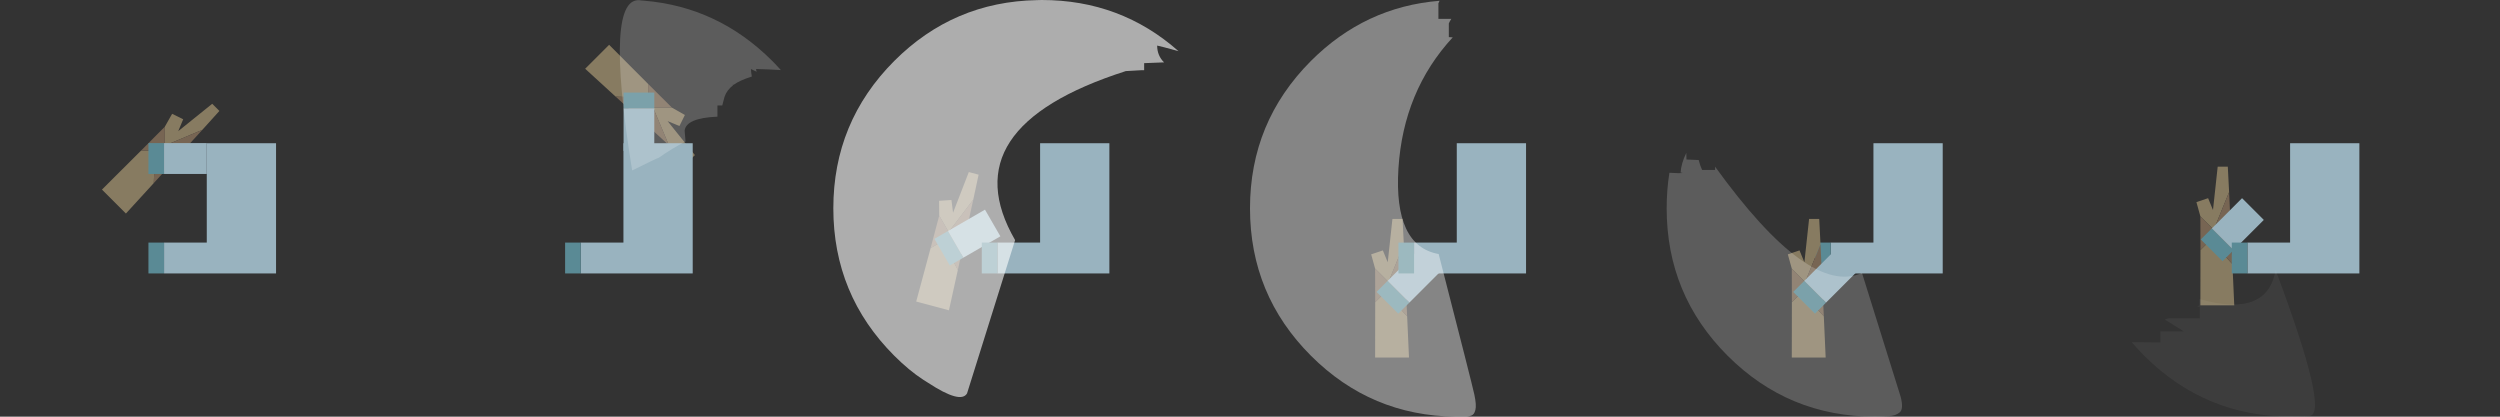 
<svg xmlns="http://www.w3.org/2000/svg" version="1.1" xmlns:xlink="http://www.w3.org/1999/xlink" preserveAspectRatio="none" x="0px" y="0px" width="960px" height="160px" viewBox="0 0 960 160">
<rect x="0" y="0" width="960" height="160" fill="#333333" stroke="none"/>
<defs>
<g id="root_0_Layer0_0_FILL">
<path fill="#877B61" stroke="none" d="
M 9.2 42.15
L 19.9 30.45 20.4 17.95 15.05 17.95 0 32.95 9.2 42.15
M 45.1 2.75
L 42.35 0 29.3 10.5 31.2 5.95 26.95 3.85 24.15 8.8 24.15 16.05 38.55 10 45.1 2.75 Z"/>

<path fill="#776553" stroke="none" d="
M 38.55 10
L 24.15 16.05 24.15 8.8 15.05 17.95 20.4 17.95 19.9 30.45 38.55 10 Z"/>
</g>

<g id="Layer2_0_MEMBER_1_FILL">
<path fill="#5A8A95" stroke="none" d="
M 853.15 116.6
L 857.4 112.35 849.05 104 844.8 108.25 853.15 116.6 Z"/>

<path fill="#99B3BF" stroke="none" d="
M 857.4 112.35
L 869 100.75 860.65 92.4 849.05 104 857.4 112.35 Z"/>
</g>

<g id="Layer2_1_MEMBER_1_FILL">
<path fill="#5A8A95" stroke="none" d="
M 57 54.95
L 57 66.8 63 66.8 63 54.95 57 54.95 Z"/>

<path fill="#99B3BF" stroke="none" d="
M 79.4 66.8
L 79.4 54.95 63 54.95 63 66.8 79.4 66.8 Z"/>
</g>

<g id="Layer2_2_MEMBER_1_FILL">
<path fill="#99B3BF" stroke="none" d="
M 251.05 57.95
L 251.05 41.55 239.25 41.55 239.25 57.95 251.05 57.95 Z"/>

<path fill="#5A8A95" stroke="none" d="
M 251.05 41.55
L 251.05 35.55 239.25 35.55 239.25 41.55 251.05 41.55 Z"/>
</g>

<g id="Layer2_3_MEMBER_1_FILL">
<path fill="#5A8A95" stroke="none" d="
M 529.95 111.45
L 534.2 107.2 525.85 98.85 521.6 103.1 529.95 111.45 Z"/>

<path fill="#99B3BF" stroke="none" d="
M 545.8 95.6
L 537.45 87.25 525.85 98.85 534.2 107.2 545.8 95.6 Z"/>
</g>

<g id="Layer2_4_MEMBER_1_FILL">
<path fill="#5A8A95" stroke="none" d="
M 369.45 111.45
L 373.7 107.2 365.35 98.85 361.1 103.1 369.45 111.45 Z"/>

<path fill="#99B3BF" stroke="none" d="
M 376.95 87.25
L 365.35 98.85 373.7 107.2 385.3 95.6 376.95 87.25 Z"/>
</g>

<g id="Layer2_5_FILL">
<path fill="#99B3BF" stroke="none" d="
M 79.4 54
L 79.4 92.15 63 92.15 63 104 106 104 106 54 79.4 54
M 239.4 54
L 239.4 92.15 223 92.15 223 104 266 104 266 54 239.4 54
M 399.4 54
L 399.4 92.15 383 92.15 383 104 426 104 426 54 399.4 54
M 559.4 54
L 559.4 92.15 543 92.15 543 104 586 104 586 54 559.4 54
M 719.4 54
L 719.4 92.15 703 92.15 703 104 746 104 746 54 719.4 54
M 879.4 54
L 879.4 92.15 863 92.15 863 104 906 104 906 54 879.4 54 Z"/>

<path fill="#5A8A95" stroke="none" d="
M 63 92.15
L 57 92.15 57 104 63 104 63 92.15
M 223 92.15
L 217 92.15 217 104 223 104 223 92.15
M 383 92.15
L 377 92.15 377 104 383 104 383 92.15
M 543 92.15
L 537 92.15 537 104 543 104 543 92.15
M 703 92.15
L 697 92.15 697 104 703 104 703 92.15
M 863 92.15
L 857 92.15 857 104 863 104 863 92.15 Z"/>
</g>

<g id="Layer2_6_MEMBER_1_FILL">
<path fill="#5A8A95" stroke="none" d="
M 532.85 107.85
L 528.6 112.1 536.95 120.45 541.2 116.2 532.85 107.85 Z"/>

<path fill="#99B3BF" stroke="none" d="
M 541.2 116.2
L 552.8 104.6 544.45 96.25 532.85 107.85 541.2 116.2 Z"/>
</g>

<g id="Layer1_0_FILL">
<path fill="#FFFFFF" fill-opacity="0.6" stroke="none" d="
M 439.35 26.95
L 439.35 24.25
Q 442.75 24.15 447 23.95 444.35 21.35 444.35 17.5 445.7 17.75 452.55 19.65 430.35 0 400 0 399.1 0 398.2 0.05 366.15 0.65 343.4 23.4 320 46.85 320 80 320 113.2 343.4 136.6 349.099 142.299 354.5 145.8 355.465 146.44 356.4 147 368.959 155.238 371.35 151.05
L 389.8 92.2
Q 364.75 48.95 432.3 27.3 436.05 27.05 438.4 26.95 438.85 26.95 439.35 26.95 Z"/>
</g>

<g id="Layer1_1_FILL">
<path fill="#FFFFFF" fill-opacity="0.4" stroke="none" d="
M 552.35 1.25
Q 552.55 0.8 552.8 0.3 524.2 2.6 503.4 23.4 480 46.85 480 80 480 113.2 503.4 136.6 526.45 159.65 559 160 559.5 160 560 160 561.641 159.996 562.7 160 563.76 160.051 564.95 159.6 566.134 159.198 566.55 157.4 567.022 155.611 566.15 151.5 565.278 147.432 552.45 97.55 535.153 94.455 537 64.65 538.897 34.894 557.85 14.35
L 556.35 14.25 556.35 9
Q 556.5 8.55 557.3 7.25
L 552.35 7.25 552.35 1.25 Z"/>
</g>

<g id="Layer1_2_FILL">
<path fill="#FFFFFF" fill-opacity="0.2" stroke="none" d="
M 653.6 65.25
Q 652.832 63.629 652.3 61.45
L 647.6 61.25
Q 647.6 60.076 647.55 58.7 645.553 62.791 645.35 66.25 647.1 66.5 644.6 66.5
L 641.05 66.35
Q 640 72.967 640 80 640 113.2 663.4 136.6 686.8 160 720 160 722.331 159.997 725.2 159.8 728.066 159.655 729.55 158.3 731.044 156.947 729.85 152.35
L 715 104.8
Q 694.763 114.08 658.6 64
L 658.6 65.25 653.6 65.25 Z"/>
</g>

<g id="Layer1_3_FILL">
<path fill="#FFFFFF" fill-opacity="0.051" stroke="none" d="
M 844.6 114.85
L 844.6 117.25
Q 844.162 117.485 843.65 117.7
L 844.75 117.75 844.75 122.25 832.6 122.25
Q 831.969 122.473 831.3 122.7
L 838.6 127.25 829.6 127.25 829.6 131.5 818.6 131.4
Q 820.87 134.07 823.4 136.6 846.8 160 880 160 881.156 160 882.3 159.95 884.599 159.918 886.85 159.75 894.578 159.005 873.85 103.75 870.623 122.204 844.6 114.85 Z"/>
</g>

<g id="Layer1_4_FILL">
<path fill="#FFFFFF" fill-opacity="0.2" stroke="none" d="
M 298.1 25
Q 297.341 24.191 296.55 23.4 275.734 2.584 247.2 0.25 246.817 0.245 246.4 0.2 231.696 -2.93 242.75 65.45 251.894 60.897 253 60.55 258.147 56.915 263.25 54.35 262.9 50.469 262.9 50.2 263.412 45.311 275.5 44.8
L 275.5 40.5
Q 276.457 40.5 277.35 40.5 277.875 38.319 278.2 37.25 279.047 34.645 281.5 32.75 281.418 32.632 281.35 32.5 281.511 32.56 281.65 32.6 282.913 31.696 284.55 30.95 286.297 30.149 288.7 29.4 288.402 27.749 288.35 26.5 289.504 26.999 290.55 27.55 290.35 26.956 290.35 26.5 294.997 26.599 299.65 26.9 299.755 26.916 299.85 26.9 298.999 25.943 298.1 25 Z"/>
</g>
</defs>

<g transform="matrix( 0.707, -0.707, 0.707, 0.707, 821.65,93.95) ">
<g transform="matrix( 1, 0, 0, 1, 0,0) ">
<use xlink:href="#root_0_Layer0_0_FILL"/>
</g>
</g>

<g transform="matrix( 1, 0, 0, 1, 0.3,-16.3) ">
<use xlink:href="#Layer2_0_MEMBER_1_FILL"/>
</g>

<g transform="matrix( 1, 0, 0, 1, 39.15,39.85) ">
<g transform="matrix( 1, 0, 0, 1, 0,0) ">
<use xlink:href="#root_0_Layer0_0_FILL"/>
</g>
</g>

<g transform="matrix( 1, 0, 0, 1, 0,0) ">
<use xlink:href="#Layer2_1_MEMBER_1_FILL"/>
</g>

<g transform="matrix( 0, 1, -1, 0, 266.85,17.2) ">
<g transform="matrix( 1, 0, 0, 1, 0,0) ">
<use xlink:href="#root_0_Layer0_0_FILL"/>
</g>
</g>

<g transform="matrix( 1, 0, 0, 1, 0.2,0) ">
<use xlink:href="#Layer2_2_MEMBER_1_FILL"/>
</g>

<g transform="matrix( 0.707, -0.707, 0.707, 0.707, 504.75,114) ">
<g transform="matrix( 1, 0, 0, 1, 0,0) ">
<use xlink:href="#root_0_Layer0_0_FILL"/>
</g>
</g>

<g transform="matrix( 1, 0, 0, 1, 7,9) ">
<use xlink:href="#Layer2_3_MEMBER_1_FILL"/>
</g>

<g transform="matrix( 0.866, -0.5, 0.5, 0.866, 335.35,87.25) ">
<g transform="matrix( 1, 0, 0, 1, 0,0) ">
<use xlink:href="#root_0_Layer0_0_FILL"/>
</g>
</g>

<g transform="matrix( 0.966, 0.259, -0.259, 0.966, 36.7,-101.4) ">
<use xlink:href="#Layer2_4_MEMBER_1_FILL"/>
</g>

<g transform="matrix( 1, 0, 0, 1, 0,1) ">
<use xlink:href="#Layer2_5_FILL"/>
</g>

<g transform="matrix( 0.707, -0.707, 0.707, 0.707, 664.75,114) ">
<g transform="matrix( 1, 0, 0, 1, 0,0) ">
<use xlink:href="#root_0_Layer0_0_FILL"/>
</g>
</g>

<g transform="matrix( 1, 0, 0, 1, 160,0) ">
<use xlink:href="#Layer2_6_MEMBER_1_FILL"/>
</g>

<g transform="matrix( 1, 0, 0, 1, 0,0) ">
<use xlink:href="#Layer1_0_FILL"/>
</g>

<g transform="matrix( 1, 0, 0, 1, 0,0) ">
<use xlink:href="#Layer1_1_FILL"/>
</g>

<g transform="matrix( 1, 0, 0, 1, 0,0) ">
<use xlink:href="#Layer1_2_FILL"/>
</g>

<g transform="matrix( 1, 0, 0, 1, 0,0) ">
<use xlink:href="#Layer1_3_FILL"/>
</g>

<g transform="matrix( 1, 0, 0, 1, 0,0) ">
<use xlink:href="#Layer1_4_FILL"/>
</g>
</svg>
